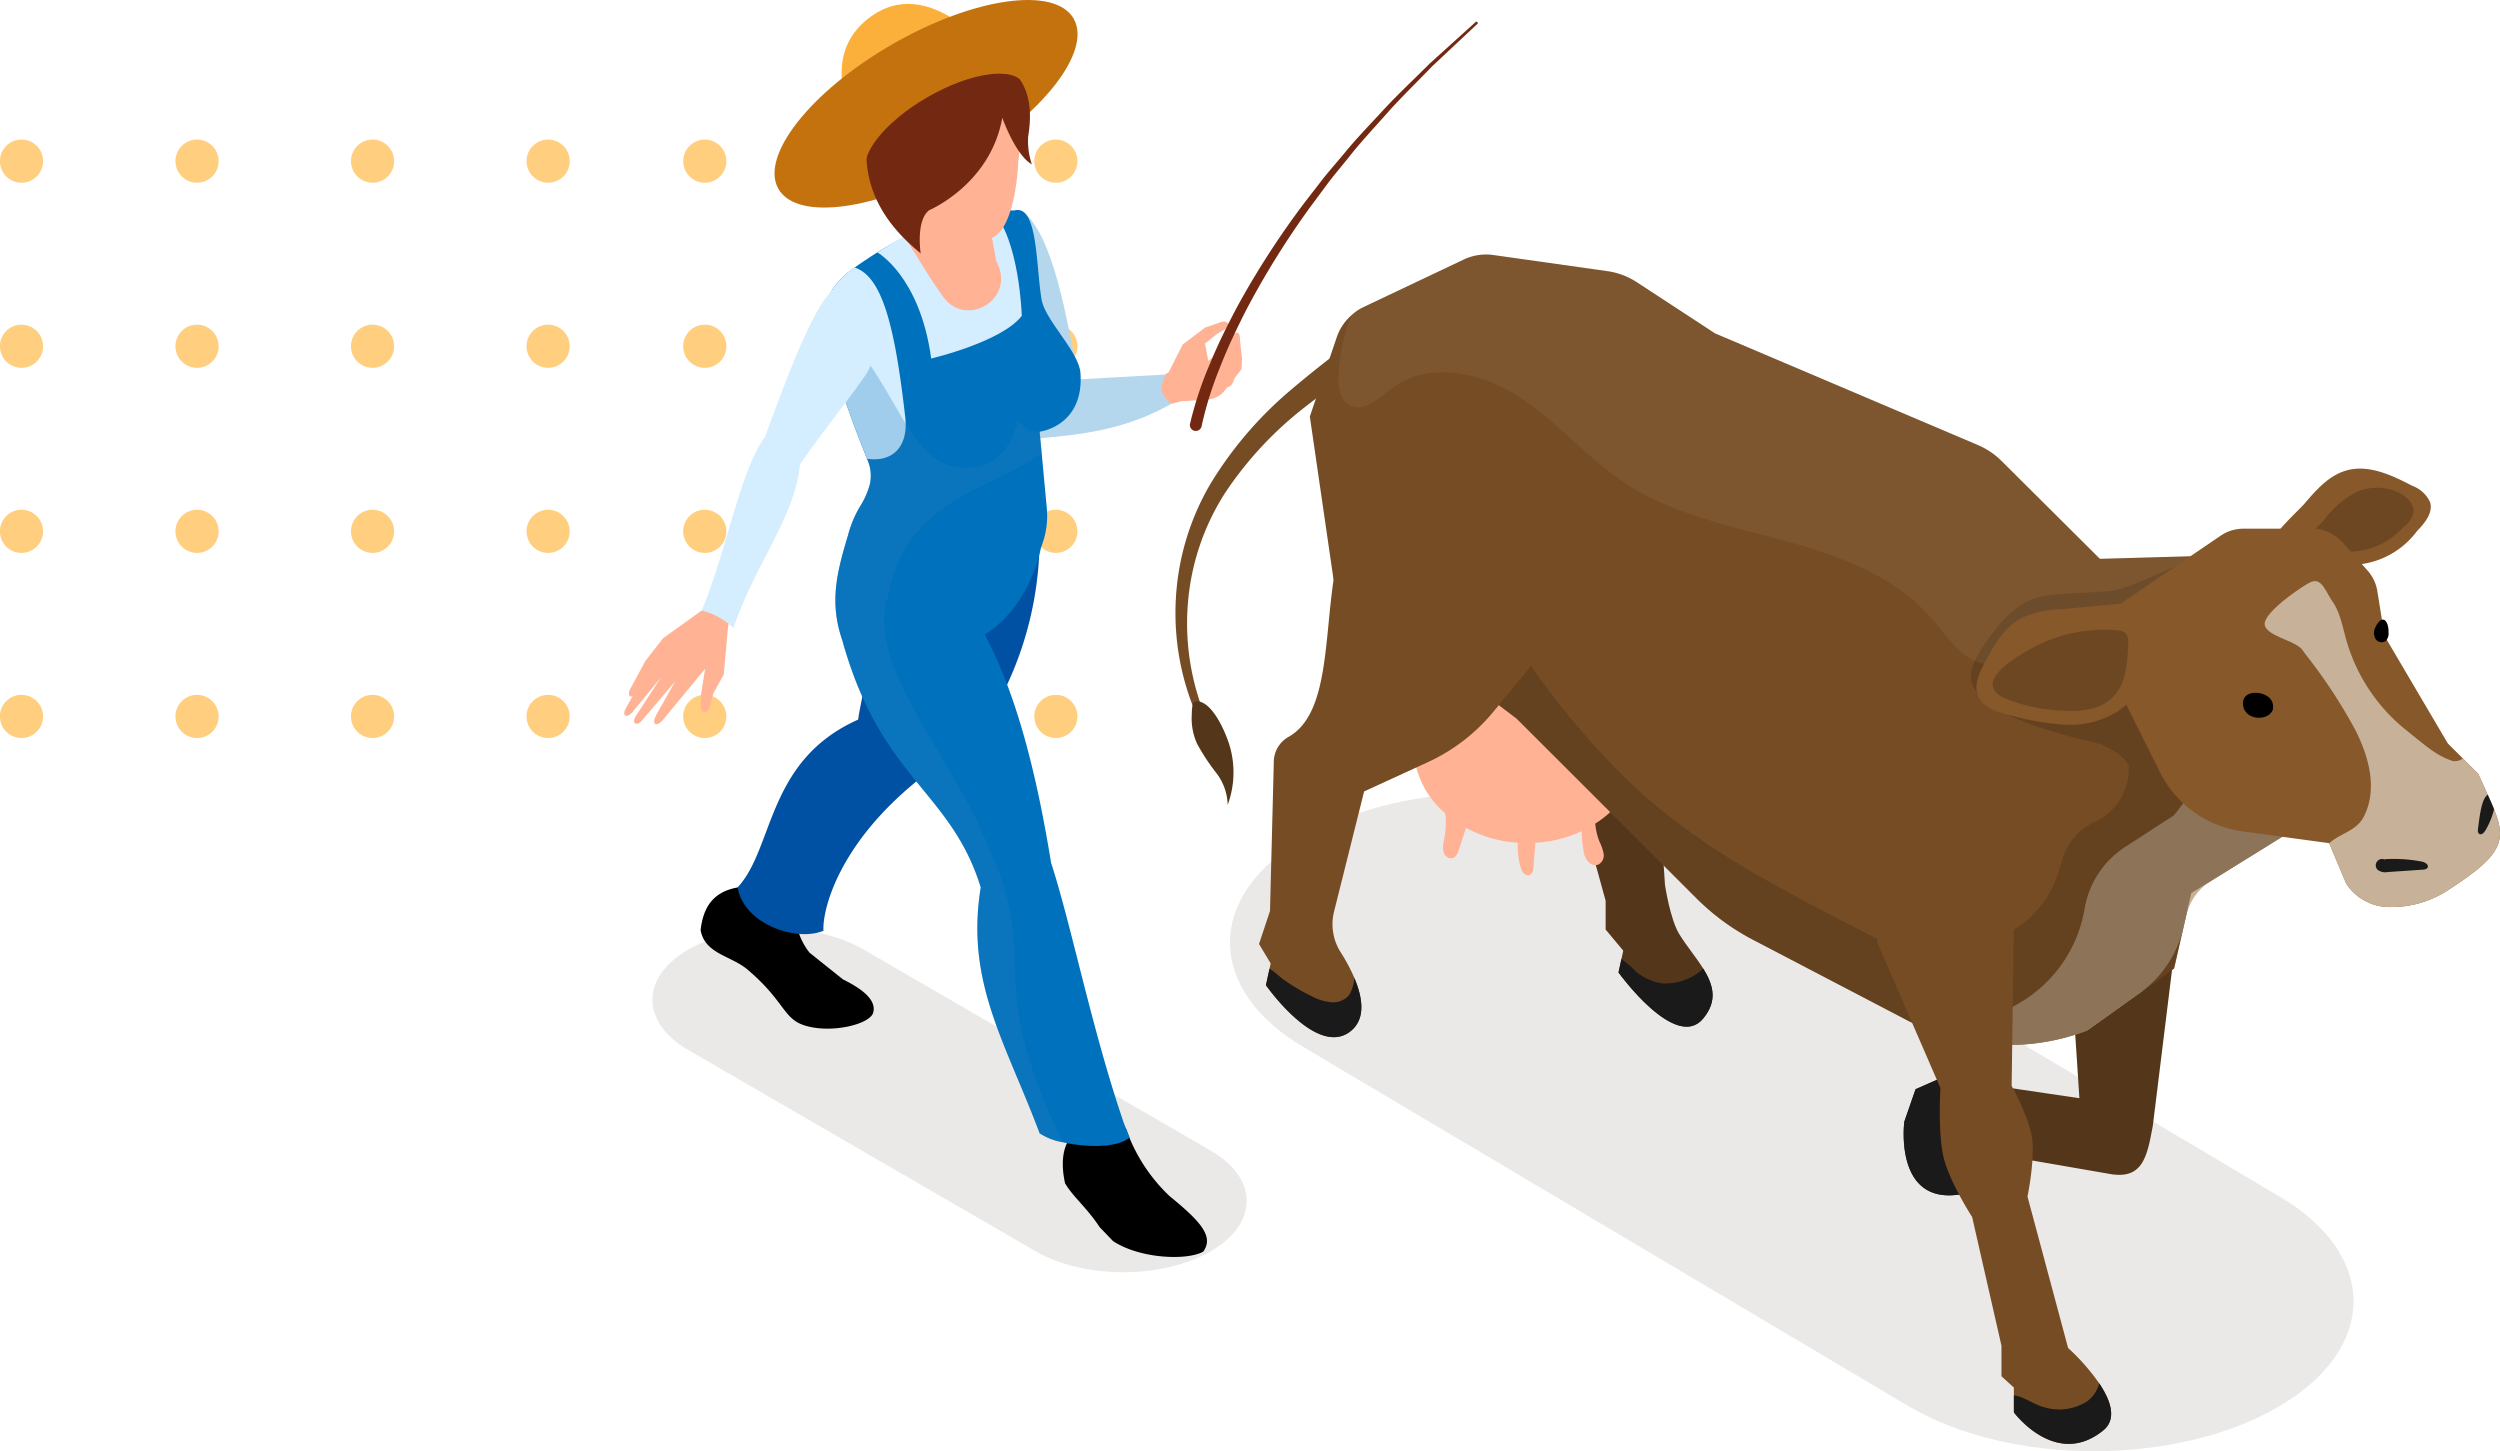 <svg xmlns="http://www.w3.org/2000/svg" xmlns:xlink="http://www.w3.org/1999/xlink" width="369.053" height="214.228" viewBox="0 0 369.053 214.228">
  <defs>
    <clipPath id="clip-path">
      <rect id="Rectángulo_279130" data-name="Rectángulo 279130" width="159.053" height="88.332" fill="none"/>
    </clipPath>
  </defs>
  <g id="Grupo_842203" data-name="Grupo 842203" transform="translate(-945.947 -1642.386)">
    <g id="Grupo_841639" data-name="Grupo 841639" transform="translate(945.947 1663.001)">
      <g id="Grupo_841638" data-name="Grupo 841638" clip-path="url(#clip-path)">
        <path id="Trazado_565584" data-name="Trazado 565584" d="M49.373,42.387a3.184,3.184,0,1,1,3.18-3.188v.013a3.179,3.179,0,0,1-3.18,3.175" transform="translate(31.546 -36.029)" fill="#ffce7e"/>
        <path id="Trazado_565585" data-name="Trazado 565585" d="M49.373,58.62a3.184,3.184,0,1,1,3.178-3.188v.01a3.177,3.177,0,0,1-3.178,3.178" transform="translate(31.546 -24.938)" fill="#ffce7e"/>
        <path id="Trazado_565586" data-name="Trazado 565586" d="M49.373,74.853a3.184,3.184,0,1,1,3.178-3.188v.01a3.177,3.177,0,0,1-3.178,3.178" transform="translate(31.546 -13.847)" fill="#ffce7e"/>
        <path id="Trazado_565587" data-name="Trazado 565587" d="M49.373,91.086A3.184,3.184,0,1,1,52.551,87.9v.01a3.177,3.177,0,0,1-3.178,3.178" transform="translate(31.546 -2.756)" fill="#ffce7e"/>
        <path id="Trazado_565588" data-name="Trazado 565588" d="M33.979,42.387A3.184,3.184,0,1,1,37.156,39.2v.017a3.18,3.18,0,0,1-3.176,3.175" transform="translate(21.026 -36.029)" fill="#ffce7e"/>
        <path id="Trazado_565589" data-name="Trazado 565589" d="M33.979,58.62a3.184,3.184,0,1,1,3.176-3.191v.013a3.179,3.179,0,0,1-3.18,3.178" transform="translate(21.026 -24.938)" fill="#ffce7e"/>
        <path id="Trazado_565590" data-name="Trazado 565590" d="M33.979,74.853a3.184,3.184,0,1,1,3.176-3.191v.013a3.179,3.179,0,0,1-3.18,3.178" transform="translate(21.026 -13.847)" fill="#ffce7e"/>
        <path id="Trazado_565591" data-name="Trazado 565591" d="M33.979,91.086a3.184,3.184,0,1,1,3.176-3.191v.013a3.179,3.179,0,0,1-3.18,3.178" transform="translate(21.026 -2.756)" fill="#ffce7e"/>
        <path id="Trazado_565592" data-name="Trazado 565592" d="M18.584,42.387a3.184,3.184,0,1,1,3.18-3.188v.013a3.179,3.179,0,0,1-3.18,3.175" transform="translate(10.509 -36.029)" fill="#ffce7e"/>
        <path id="Trazado_565593" data-name="Trazado 565593" d="M18.584,58.62a3.184,3.184,0,1,1,3.178-3.188v.01a3.177,3.177,0,0,1-3.178,3.178" transform="translate(10.509 -24.938)" fill="#ffce7e"/>
        <path id="Trazado_565594" data-name="Trazado 565594" d="M18.584,74.853a3.184,3.184,0,1,1,3.178-3.188v.01a3.177,3.177,0,0,1-3.178,3.178" transform="translate(10.509 -13.847)" fill="#ffce7e"/>
        <path id="Trazado_565595" data-name="Trazado 565595" d="M18.584,91.086A3.184,3.184,0,1,1,21.762,87.9v.01a3.177,3.177,0,0,1-3.178,3.178" transform="translate(10.509 -2.756)" fill="#ffce7e"/>
        <path id="Trazado_565596" data-name="Trazado 565596" d="M3.188,42.387A3.184,3.184,0,1,1,6.368,39.2v.013a3.179,3.179,0,0,1-3.18,3.175" transform="translate(-0.01 -36.029)" fill="#ffce7e"/>
        <path id="Trazado_565597" data-name="Trazado 565597" d="M3.188,58.62a3.184,3.184,0,1,1,3.178-3.188v.01A3.177,3.177,0,0,1,3.188,58.62Z" transform="translate(-0.01 -24.938)" fill="#ffce7e"/>
        <path id="Trazado_565598" data-name="Trazado 565598" d="M3.188,74.853a3.184,3.184,0,1,1,3.178-3.188v.01A3.177,3.177,0,0,1,3.188,74.853Z" transform="translate(-0.01 -13.847)" fill="#ffce7e"/>
        <path id="Trazado_565599" data-name="Trazado 565599" d="M3.188,91.086A3.184,3.184,0,1,1,6.366,87.9v.01A3.177,3.177,0,0,1,3.188,91.086Z" transform="translate(-0.01 -2.756)" fill="#ffce7e"/>
        <path id="Trazado_565600" data-name="Trazado 565600" d="M93.9,42.387a3.184,3.184,0,1,1,3.18-3.188v.013A3.178,3.178,0,0,1,93.9,42.39" transform="translate(61.97 -36.029)" fill="#ffce7e"/>
        <path id="Trazado_565601" data-name="Trazado 565601" d="M93.9,58.62a3.184,3.184,0,1,1,3.178-3.188v.01A3.177,3.177,0,0,1,93.9,58.62" transform="translate(61.97 -24.938)" fill="#ffce7e"/>
        <path id="Trazado_565602" data-name="Trazado 565602" d="M93.9,74.853a3.184,3.184,0,1,1,3.178-3.188v.01A3.177,3.177,0,0,1,93.9,74.853" transform="translate(61.97 -13.847)" fill="#ffce7e"/>
        <path id="Trazado_565603" data-name="Trazado 565603" d="M93.9,91.086A3.184,3.184,0,1,1,97.08,87.9v.01A3.177,3.177,0,0,1,93.9,91.086" transform="translate(61.97 -2.756)" fill="#ffce7e"/>
        <path id="Trazado_565604" data-name="Trazado 565604" d="M78.508,42.387a3.184,3.184,0,1,1,3.18-3.188v.013A3.178,3.178,0,0,1,78.51,42.39" transform="translate(51.452 -36.029)" fill="#ffce7e"/>
        <path id="Trazado_565605" data-name="Trazado 565605" d="M78.508,58.62a3.184,3.184,0,1,1,3.178-3.188v.01a3.177,3.177,0,0,1-3.178,3.178" transform="translate(51.452 -24.938)" fill="#ffce7e"/>
        <path id="Trazado_565606" data-name="Trazado 565606" d="M78.508,74.853a3.184,3.184,0,1,1,3.178-3.188v.01a3.177,3.177,0,0,1-3.178,3.178" transform="translate(51.452 -13.847)" fill="#ffce7e"/>
        <path id="Trazado_565607" data-name="Trazado 565607" d="M78.508,91.086A3.184,3.184,0,1,1,81.686,87.9v.01a3.177,3.177,0,0,1-3.178,3.178" transform="translate(51.452 -2.756)" fill="#ffce7e"/>
        <path id="Trazado_565608" data-name="Trazado 565608" d="M63.113,42.387a3.184,3.184,0,1,1,3.18-3.188v.013a3.179,3.179,0,0,1-3.18,3.175" transform="translate(40.933 -36.029)" fill="#ffce7e"/>
        <path id="Trazado_565609" data-name="Trazado 565609" d="M63.113,58.62a3.184,3.184,0,1,1,3.178-3.188v.01a3.177,3.177,0,0,1-3.178,3.178" transform="translate(40.933 -24.938)" fill="#ffce7e"/>
        <path id="Trazado_565610" data-name="Trazado 565610" d="M63.113,74.853a3.184,3.184,0,1,1,3.178-3.188v.01a3.177,3.177,0,0,1-3.178,3.178" transform="translate(40.933 -13.847)" fill="#ffce7e"/>
        <path id="Trazado_565611" data-name="Trazado 565611" d="M63.113,91.086A3.184,3.184,0,1,1,66.291,87.9v.01a3.177,3.177,0,0,1-3.178,3.178" transform="translate(40.933 -2.756)" fill="#ffce7e"/>
      </g>
    </g>
    <g id="Grupo_841818" data-name="Grupo 841818" transform="translate(673.054 1600.478)">
      <path id="Trazado_568185" data-name="Trazado 568185" d="M444.73,169.277l89.224,52.956c14.966,8.64,39.229,8.64,54.194,0s14.966-22.65,0-31.29l-89.224-52.956c-14.965-8.64-39.229-8.64-54.194,0S429.765,160.636,444.73,169.277Z" transform="translate(20.955 27.424)" fill="#35241a" opacity="0.1" style="mix-blend-mode: multiply;isolation: isolate"/>
      <path id="Trazado_568186" data-name="Trazado 568186" d="M373.57,164.825l51.261,29.692c7.122,4.11,18.668,4.11,25.788,0s7.122-10.779,0-14.889l-51.259-29.692c-7.122-4.112-18.668-4.112-25.79,0S366.449,160.713,373.57,164.825Z" transform="translate(0.976 32.12)" fill="#35241a" opacity="0.1" style="mix-blend-mode: multiply;isolation: isolate"/>
      <g id="Grupo_841817" data-name="Grupo 841817" transform="translate(365.041 41.909)">
        <g id="Grupo_841816" data-name="Grupo 841816">
          <g id="Grupo_841814" data-name="Grupo 841814" transform="translate(81.376 37.562)">
            <path id="Trazado_568187" data-name="Trazado 568187" d="M549.573,149.645l-3.132,25.414c-.841,4.635-1.5,7.928-6.156,7.207l-15.195-2.632h-2.082s-1.1,3.353-3.363,4.9a4.34,4.34,0,0,1-1.812.741c-9.658,1.411-8.087-10.759-8.087-10.759l1.661-4.795,4.6-2.022.4-.171,4.5,1.352,14.684,2.172s-1-15.844-1.172-16.515S549.573,149.645,549.573,149.645Z" transform="translate(-402.155 -46.495)" fill="#54371a"/>
            <path id="Trazado_568188" data-name="Trazado 568188" d="M519.646,180.306a4.34,4.34,0,0,1-1.812.741c-9.658,1.411-8.087-10.759-8.087-10.759l1.661-4.795,4.6-2.022a2.967,2.967,0,0,1,.981.921c1.141,1.691.36,3.934.051,5.945a11.805,11.805,0,0,0,1.391,7.527A11.053,11.053,0,0,1,519.646,180.306Z" transform="translate(-402.155 -42.264)" fill="#1a1a1a"/>
            <path id="Trazado_568189" data-name="Trazado 568189" d="M460.914,80.986A166.636,166.636,0,0,0,446.43,91.079a53.527,53.527,0,0,0-11.777,12.682,35.315,35.315,0,0,0-5.47,16.259,36.474,36.474,0,0,0,2.734,17.117l-.982.445a37.913,37.913,0,0,1-3.558-17.672,37.525,37.525,0,0,1,5.1-17.465,56.384,56.384,0,0,1,11.843-13.87,169.953,169.953,0,0,1,14.362-10.914Z" transform="translate(-427.346 -68.527)" fill="#754c24"/>
            <path id="Trazado_568190" data-name="Trazado 568190" d="M492.147,167.671c-4.064,4.9-12.491-6.806-12.491-6.806l.43-1.992.27-1.221-2.6-3.123v-4.245l-7.627-27.655c.03-1.251,7.967,1.2,11.39,1.642l3.814,5.735,1.181,17.917s.761,5.134,2.133,7.317c1.11,1.781,2.5,3.434,3.523,5.065C493.648,162.7,494.33,165.039,492.147,167.671Z" transform="translate(-414.253 -54.872)" fill="#54371a"/>
            <path id="Trazado_568191" data-name="Trazado 568191" d="M487.835,129.563a12.431,12.431,0,0,1-1.361,5.664,14.184,14.184,0,0,1-3.172,4.135,15.688,15.688,0,0,1-2.212,1.7,9.412,9.412,0,0,0,.631,2.683,6.675,6.675,0,0,1,.61,1.781,1.542,1.542,0,0,1-.78,1.582,1.357,1.357,0,0,1-1.431-.36,2.81,2.81,0,0,1-.711-1.381,18.655,18.655,0,0,1-.321-3.183,18.827,18.827,0,0,1-6.846,1.7q-.133,1.787-.269,3.573c-.04.451-.131.991-.541,1.172a.823.823,0,0,1-.841-.18,1.856,1.856,0,0,1-.461-.76,11.023,11.023,0,0,1-.479-3.8,18.789,18.789,0,0,1-7.647-2.2c-.341,1.05-.68,2.111-1.021,3.162-.18.551-.44,1.191-1,1.322a1.211,1.211,0,0,1-1.311-.972,4.183,4.183,0,0,1,.11-1.791,13.839,13.839,0,0,0,.24-3.084c-.01-.249-.05-.511-.07-.78a13.306,13.306,0,0,1-4.724-9.98,13.645,13.645,0,0,1,6.026-11.03,18.255,18.255,0,0,1,9.639-3.3c.37-.03.76-.04,1.14-.04C480.319,115.19,487.835,121.626,487.835,129.563Z" transform="translate(-419.12 -57.041)" fill="#ffb294"/>
            <path id="Trazado_568192" data-name="Trazado 568192" d="M589.182,154.7,572.651,164.95l-2.536,11.125-12.823,9.149a32.617,32.617,0,0,1-26.747-1.592l-22.672-11.842a34.228,34.228,0,0,1-8.291-6.106l-12.7-12.7-13.821-13.8-9.237-7.015-1.364-1.05-16.426-12.455-3.5-24.072,3.972-11.7a7.571,7.571,0,0,1,2.256-3.324,6.873,6.873,0,0,1,1.7-1.136l14.834-7.033a7.712,7.712,0,0,1,4.337-.646l16.812,2.378a10.65,10.65,0,0,1,4.373,1.644l11.529,7.54,38.835,16.5a11.11,11.11,0,0,1,3.447,2.327L559.163,115.6l13.523-.385,1.294-.035,4.95-.123a6,6,0,0,1,6.14,5.283l.508,4.322,2.466,20.676.315,2.467Z" transform="translate(-422.698 -70.667)" fill="#754c24"/>
            <path id="Trazado_568193" data-name="Trazado 568193" d="M429.985,127.46a30.767,30.767,0,0,0,2.809,4.272,8.05,8.05,0,0,1,1.7,4.737,13.848,13.848,0,0,0,.257-8.836c-.567-1.84-2.156-5.533-4.112-6.319-1.452-.584-1.4.516-1.458,2.075A9.021,9.021,0,0,0,429.985,127.46Z" transform="translate(-426.786 -55.215)" fill="#54371a"/>
            <path id="Trazado_568194" data-name="Trazado 568194" d="M566.655,137.991l-13.577,8.435a8.292,8.292,0,0,0-3.709,5.2l-.388,1.7a16.342,16.342,0,0,1-6.443,9.664l-7.772,5.542a32.549,32.549,0,0,1-17.807,1.532l-.85-2.092,5.422-1.976a19.964,19.964,0,0,0,12.854-15.443,13.566,13.566,0,0,1,6-9.128l7.216-4.682,8.8-11.51,9.139,3.4Z" transform="translate(-400.179 -53.968)" fill="#c7b299"/>
            <path id="Trazado_568195" data-name="Trazado 568195" d="M584.513,144.661l-16.531,10.251-2.536,11.125-12.823,9.149a32.617,32.617,0,0,1-26.747-1.592L503.2,161.753a34.228,34.228,0,0,1-8.291-6.106l-12.7-12.7-13.821-13.8-9.237-7.015-1.364-1.05L464.385,112c1.5,2.431,2.974,4.687,4.408,6.822a114.867,114.867,0,0,0,16.584,19.995c10.916,10.234,22.6,15.8,40.147,24.858L536,162.33a14.87,14.87,0,0,0,12.315-10.339l.717-2.274a8.716,8.716,0,0,1,4.689-5.318,8.668,8.668,0,0,0,5.038-8.4c-1.451-2.2-4.145-3.236-6.734-3.726-1.015-.192-8.327-2.169-11.056-3.691-5.7-3.184-7.767-5.021-2.309-12.052,5.3-6.84,7.7-5.354,17.493-6.246,2.536-.227,8.168-3.2,13.155-5.143,3.814-1.486,7.242-2.378,8.589-.98a12.188,12.188,0,0,1,3.149,9.324c-.035.385-.071.752-.14,1.138-.84,5.335-4.67,10.023-9.464,12.577a22.645,22.645,0,0,1-4.041,1.68l16.285,8.886Z" transform="translate(-418.028 -60.63)" fill="#54371a" opacity="0.5" style="mix-blend-mode: multiply;isolation: isolate"/>
            <path id="Trazado_568196" data-name="Trazado 568196" d="M482.333,117.655l-10.95,13.262a27.251,27.251,0,0,1-9.639,7.428l-9.439,4.334-4.445,17.766a7.711,7.711,0,0,0,.961,5.945,26.031,26.031,0,0,1,2.041,3.814c1.221,2.893,1.732,6.056-.56,7.877-4.984,3.964-12.491-6.8-12.491-6.8l.53-2.433.17-.78L436.79,165.2l1.622-4.874.56-21.98a4.264,4.264,0,0,1,2.112-3.683c5.9-3.253,5.325-13.853,6.716-23.262l1.5-17.015Z" transform="translate(-424.456 -63.41)" fill="#754c24"/>
            <path id="Trazado_568197" data-name="Trazado 568197" d="M540.02,223.019c-7.006,5.675-13.182-2.674-13.182-2.674v-3.662l-1.831-1.672v-4.5l-4.335-19.018s-3.252-5.014-4.173-8.647-.5-10.37-.5-10.37l-9.34-21.519v-10.84l20.179,8.508-.33,23.522s2.523,4.484,3,7.667-.66,8.678-.66,8.678l5.995,22.351a31.157,31.157,0,0,1,4.595,5.226C541.1,218.534,542.112,221.326,540.02,223.019Z" transform="translate(-403.071 -49.413)" fill="#754c24"/>
            <path id="Trazado_568198" data-name="Trazado 568198" d="M450.063,160.629c-4.984,3.964-12.491-6.8-12.491-6.8l.53-2.433c.751.451,1.461,1.161,2.032,1.573a28.14,28.14,0,0,0,4.3,2.542,7.654,7.654,0,0,0,2.792.841,3.109,3.109,0,0,0,2.613-1.051,5.5,5.5,0,0,0,.78-2.552C451.845,155.645,452.355,158.808,450.063,160.629Z" transform="translate(-424.217 -45.958)" fill="#1a1a1a"/>
            <path id="Trazado_568199" data-name="Trazado 568199" d="M489.914,159.095c-4.064,4.9-12.491-6.806-12.491-6.806l.43-1.992a21.069,21.069,0,0,1,2.283,1.981,8.059,8.059,0,0,0,3.812,1.633,8.28,8.28,0,0,0,5.986-2.182C491.415,154.12,492.1,156.463,489.914,159.095Z" transform="translate(-412.02 -46.296)" fill="#1a1a1a"/>
            <path id="Trazado_568200" data-name="Trazado 568200" d="M535.291,205.22c-7.006,5.675-13.182-2.674-13.182-2.674v-2.522c.071.02.15.03.24.051,1.421.27,2.833,1.38,4.3,1.731a7.631,7.631,0,0,0,6.306-.91,4.759,4.759,0,0,0,1.751-2.632C536.373,200.735,537.384,203.527,535.291,205.22Z" transform="translate(-398.342 -31.615)" fill="#1a1a1a"/>
            <path id="Trazado_568201" data-name="Trazado 568201" d="M571.688,115.225a6.805,6.805,0,0,1-2.011,3.543,18,18,0,0,1-5.215,3.132q-8.483,3.844-16.975,7.7c-2,.91-4.155,1.842-6.327,1.492-3.4-.551-5.465-3.923-7.707-6.546-5.415-6.367-13.723-9.4-21.789-11.6s-16.485-3.893-23.482-8.457c-5.625-3.684-10.02-9.029-15.645-12.732s-13.5-5.415-18.866-1.341c-1.893,1.441-4.095,3.632-6.2,2.532-1.481-.781-1.762-2.773-1.691-4.455a25.95,25.95,0,0,1,1.981-8.928,7.286,7.286,0,0,1,1.711-1.131L464.309,71.4a7.608,7.608,0,0,1,4.333-.66l16.807,2.382a10.806,10.806,0,0,1,4.383,1.651l11.521,7.537,38.836,16.494a11.109,11.109,0,0,1,3.453,2.322l14.533,14.463Z" transform="translate(-421.707 -70.668)" fill="#c7b299" opacity="0.1" style="mix-blend-mode: screen;isolation: isolate"/>
            <g id="Grupo_841813" data-name="Grupo 841813" transform="translate(118.242 31.617)">
              <g id="Grupo_841812" data-name="Grupo 841812">
                <path id="Trazado_568202" data-name="Trazado 568202" d="M556.3,100.01c1.717-2.014,3.587-4.127,6.131-4.856,3.3-.944,6.729.686,9.773,2.27a4.652,4.652,0,0,1,2.6,2.381c.487,1.571-.763,3.1-1.915,4.276a12.35,12.35,0,0,1-12.178,4.806c-1.712-.074-9.432.627-10-1.182C550.1,105.718,555.248,101.246,556.3,100.01Z" transform="translate(-507.844 -94.876)" fill="#87582a"/>
                <path id="Trazado_568203" data-name="Trazado 568203" d="M557.713,101.99a15.072,15.072,0,0,1,4.718-4.23,7.615,7.615,0,0,1,6.562.043c1.164.577,2.271,1.71,2.064,2.991a3.9,3.9,0,0,1-1.573,2.146,10.823,10.823,0,0,1-9.414,3.432c-.938-.017-4.77.426-5.142-.458S557.146,102.557,557.713,101.99Z" transform="translate(-506.551 -94.214)" fill="#54371a" opacity="0.5" style="mix-blend-mode: multiply;isolation: isolate"/>
                <path id="Trazado_568204" data-name="Trazado 568204" d="M582.832,155.022a15.09,15.09,0,0,1-8.117,2.492H574.5a7.64,7.64,0,0,1-6.707-3.473l-2.5-5.954-12.811-1.742a15.984,15.984,0,0,1-12.152-8.7l-5.565-11.13-1.651-12.841,16.144-10.97a5.967,5.967,0,0,1,3.374-1.041h10.129a5.981,5.981,0,0,1,4.494,2.022l3.713,4.173A6.016,6.016,0,0,1,572.4,110.9l1.061,6.606,9.338,15.854,2.223,2.223,2.282,2.282c.191.43.371.841.56,1.241C591.35,146.866,592.861,148.577,582.832,155.022Z" transform="translate(-513.218 -92.798)" fill="#87582a"/>
                <path id="Trazado_568205" data-name="Trazado 568205" d="M530.34,111a14.827,14.827,0,0,0-5.913,1.354c-2.476,1.358-3.946,3.976-5.287,6.461-.845,1.567-1.71,3.418-1,5.051.717,1.648,2.689,2.27,4.432,2.709a40.154,40.154,0,0,0,8.21,1.464,13.459,13.459,0,0,0,7.98-1.959,16.888,16.888,0,0,0,5.053-6.142,12.728,12.728,0,0,0,1.879-5.45c.135-3.007-1.279-4.655-4.1-4.472C537.838,110.26,534.087,110.673,530.34,111Z" transform="translate(-517.879 -90.246)" fill="#87582a"/>
              </g>
              <path id="Trazado_568206" data-name="Trazado 568206" d="M529.772,125.02c2.718.209,5.74-.047,7.667-1.973,1.975-1.976,2.184-5.058,2.274-7.851a2.126,2.126,0,0,0-.368-1.566,2.012,2.012,0,0,0-1.319-.465,22.245,22.245,0,0,0-12.4,2.579c-2.574,1.378-9.106,5.25-4.04,7.506A25.28,25.28,0,0,0,529.772,125.02Z" transform="translate(-517.317 -89.304)" fill="#54371a" opacity="0.5" style="mix-blend-mode: multiply;isolation: isolate"/>
              <path id="Trazado_568207" data-name="Trazado 568207" d="M577.523,153.207a15.09,15.09,0,0,1-8.117,2.492h-.219a7.64,7.64,0,0,1-6.707-3.473l-2.5-5.954c1.712-1.482,4-1.813,5.075-3.844,2.162-4.155.741-9-1.232-12.9a77.629,77.629,0,0,0-7.247-11.03c-.189-.251-.38-.511-.569-.771-1.021-1.371-5.176-1.983-5.535-3.654s5.074-5.435,6.585-6.235c1.772-.951,2.283,1.111,3.414,2.762s1.481,3.7,2.022,5.636a26.208,26.208,0,0,0,8.718,13.242c3.4,2.743,4.593,3.823,6.956,4.655a1.986,1.986,0,0,0,1.552-.36L582,136.052c.191.43.371.841.56,1.241.29.65.571,1.251.822,1.822.35.771.67,1.481.93,2.132C586.191,145.911,585.58,148.032,577.523,153.207Z" transform="translate(-507.909 -90.983)" fill="#c7b299"/>
              <path id="Trazado_568208" data-name="Trazado 568208" d="M564.556,139.218a.939.939,0,0,0-1.28,1.371,1.909,1.909,0,0,0,1.523.336l5.15-.35c.269-.018.586-.065.711-.306.221-.427-.387-.8-.858-.887a21.651,21.651,0,0,0-5.479-.35Z" transform="translate(-504.063 -81.374)" fill="#1a1a1a"/>
              <path id="Trazado_568209" data-name="Trazado 568209" d="M576.934,133.86a.488.488,0,0,1-.02.131,11.294,11.294,0,0,1-1.2,2.932c-.2.381-.62.832-.97.581-.221-.161-.21-.491-.17-.761.18-1.181.391-3.963,1.251-4.853a1.328,1.328,0,0,1,.18-.161C576.354,132.5,576.674,133.209,576.934,133.86Z" transform="translate(-500.534 -83.596)" fill="#1a1a1a"/>
              <path id="Trazado_568210" data-name="Trazado 568210" d="M548.014,122.068a2.047,2.047,0,0,0,1.034,1.5,2.732,2.732,0,0,0,1.83.274,1.96,1.96,0,0,0,1.492-1.017,1.823,1.823,0,0,0-.831-2.146C550.239,119.86,547.777,119.993,548.014,122.068Z" transform="translate(-508.66 -87.121)"/>
              <path id="Trazado_568211" data-name="Trazado 568211" d="M562.972,113.183a1.742,1.742,0,0,0,.091,1.637,1.068,1.068,0,0,0,1.493.274,1.649,1.649,0,0,0,.4-1.3,3.265,3.265,0,0,0-.17-1.185C564.229,111.208,563.337,112.294,562.972,113.183Z" transform="translate(-504.126 -89.654)"/>
            </g>
          </g>
          <g id="Grupo_841815" data-name="Grupo 841815">
            <path id="Trazado_568212" data-name="Trazado 568212" d="M392.924,62.726s-8.376-12.416,1.5-18.841c8.922-5.8,18.173,6.712,18.173,6.712Z" transform="translate(-357.521 -41.774)" fill="#fbb03b"/>
            <path id="Trazado_568213" data-name="Trazado 568213" d="M426.181,44.651c2.788,4.83-4.7,14.376-16.736,21.322s-24.045,8.663-26.833,3.833,4.7-14.375,16.736-21.322S423.392,39.822,426.181,44.651Z" transform="translate(-359.841 -41.909)" fill="#c4720e"/>
            <path id="Trazado_568214" data-name="Trazado 568214" d="M424.442,91.07l2.474-.509,2.2-.546,3.825-.249a3.616,3.616,0,0,0,2.658-1.439l.283-.377c.707-.165.82-.683,1.092-1.356l1.01-1.318.078-1.506-.306-2.808c.017-1.434-.594-1.174-1.233-.7l-.166,1.115-.959.872-2.317,1.823L432.6,81.5l1.8-1.442,1.1-.648c.942-.631.516-1.33-.434-1.115l-2.461.845-3.308,2.509-2.054,4.067-2.795,1.813Z" transform="translate(-346.86 -30.784)" fill="#ffb294"/>
            <path id="Trazado_568215" data-name="Trazado 568215" d="M411.722,65.82c4.45,3.677,6.4,15.468,8.181,24.779l12.937-.733c-1.343,2.207-.413,3.327.768,4.323-6.345,3.64-12.729,4.543-19.332,5.086-8.615-1.259.619-19.365-9.355-22.339Z" transform="translate(-352.835 -34.59)" fill="#b4d7ed"/>
            <path id="Trazado_568216" data-name="Trazado 568216" d="M394.7,155.966l-4.938-3.943a9.812,9.812,0,0,1-2.075-5.18c-3.294-.583-6.307-2.028-7.324-5.192-.1.08-.2.163-.308.238-.321.159-.627.327-.925.5-3.8.67-5.088,3.152-5.458,6.285.627,3.534,4.492,3.781,6.9,5.813,5.527,4.673,5.243,7.238,8.435,8.264,3.884,1.249,9.657-.142,10.143-1.881C399.547,159.441,398.488,157.823,394.7,155.966Zm-3.566-2.357q.621.627,1.343,1.275C391.992,154.462,391.553,154.036,391.137,153.608Zm-.524-.551c-.04-.047-.085-.093-.125-.138C390.529,152.964,390.572,153.011,390.614,153.057Z" transform="translate(-362.398 -11.381)"/>
            <path id="Trazado_568217" data-name="Trazado 568217" d="M430.389,179.5a24.954,24.954,0,0,1-6.474-10.048,17.472,17.472,0,0,1-7.148-.153c.054.145.116.282.17.428-2.677,1.737-2.564,5.244-1.994,7.865,1.254,2.108,3.057,3.4,5.129,6.5l1.954,2.035c3.9,2.589,10.869,2.923,13.319,1.556C436.924,185.482,435.064,183.309,430.389,179.5Zm-13.945-8.847c.018-.048.037-.1.057-.148C416.48,170.554,416.464,170.6,416.445,170.653Z" transform="translate(-349.869 -2.918)"/>
            <path id="Trazado_568218" data-name="Trazado 568218" d="M422.43,102.387l-22.809.206c3.336,8.009-1.478,11.789-3.976,27.036-13.553,6.048-12.378,18.959-17.787,24.766.96,5.539,8.791,8.061,12.677,6.393-.229-3.188,2.734-16.477,22.078-27.8A51.128,51.128,0,0,0,422.43,102.387Z" transform="translate(-361.118 -23.398)" fill="#0051a3"/>
            <path id="Trazado_568219" data-name="Trazado 568219" d="M432.347,191.318c-1.887,1.591-6.508,1.472-9.867.7l-.089-.014a8.886,8.886,0,0,1-3.329-1.307c-5.128-13.643-10.953-22.368-8.695-36.307-4.443-14.356-14.727-15.946-20.435-36.455-1.9-5.514-.892-9.824.848-15.546h28.787c-.074.6-.163,1.19-.3,1.784-.966,4.815-3.73,9.988-8.308,12.914,4.652,8.695,7.639,20.42,9.794,33.691,2.973,9.11,6.018,24.61,10.715,38.342C431.575,189.4,432.244,191.051,432.347,191.318Z" transform="translate(-357.736 -23.398)" fill="#0071bc"/>
            <path id="Trazado_568220" data-name="Trazado 568220" d="M419.472,98.37l.3,3.166.743,7.98a12.264,12.264,0,0,1-.832,5.9c-.1.208-.193.4-.3.609-3.938,7.639-14.371,7.565-21.608,3.8a14.851,14.851,0,0,1-6.584-6.2A16.07,16.07,0,0,1,393,109.338a11.663,11.663,0,0,0,1.412-3.24,3.8,3.8,0,0,0,.074-.431,5.783,5.783,0,0,0-.447-3.165c-1.01-2.527-1.887-4.846-2.57-6.718-.163-.475-.327-.906-.475-1.307a.212.212,0,0,0-.03-.089c-.133-.387-.268-.729-.371-1.055-.491-1.412-.773-2.229-.773-2.229-.282-.818-.55-1.591-.788-2.333s-.461-1.442-.654-2.111c-1.412-4.92-1.293-8.278,2.809-11.815.965-.714,1.932-1.383,2.9-2.022.475-.312.951-.624,1.426-.921,6.138-3.835,12.425-6.213,18.948-6.213.4,0,.818.014,1.234.03,3.492-1,3.209,7.817,4.042,13.033.52,3.24,5.557,7.744,5.766,11.013C426.01,97.6,419.472,98.37,419.472,98.37Z" transform="translate(-358.147 -34.645)" fill="#0071bc"/>
            <path id="Trazado_568221" data-name="Trazado 568221" d="M394,100.378c-2.512-6.272-4.175-11.265-4.175-11.265-.564-1.62-1.07-3.091-1.442-4.443-1.412-4.92-1.293-8.278,2.809-11.815a8.037,8.037,0,0,1,.965-.714c4.084,1.344,5.948,8.662,7.472,22.074C400.1,98.316,398.056,100.944,394,100.378Z" transform="translate(-358.147 -32.656)" fill="#d4eeff"/>
            <path id="Trazado_568222" data-name="Trazado 568222" d="M414.975,81.232C412,85.1,401.6,87.53,401.6,87.53c-1.665-12.171-7.951-15.664-7.951-15.664,6.138-3.835,10.432-6.106,16.955-6.106C414.635,69.877,414.975,81.232,414.975,81.232Z" transform="translate(-356.284 -34.609)" fill="#d4eeff"/>
            <path id="Trazado_568223" data-name="Trazado 568223" d="M396.8,61.188l.274,10.348,3.3,5.312c.453.721,1.159,1.749,2.013,2.952,3.238,4.563,10.274.7,8.2-4.5-.116-.289-.235-.573-.36-.853l-.53-2.855-1.319-5.453Z" transform="translate(-355.32 -36.008)" fill="#ffb294"/>
            <path id="Trazado_568224" data-name="Trazado 568224" d="M398.642,63.988c-.039.118,1.532,10.992,7.438,10.677,3.7-.2,3-8.363,3-8.363Z" transform="translate(-354.757 -35.151)" fill="#ffb294" opacity="0.5" style="mix-blend-mode: multiply;isolation: isolate"/>
            <path id="Trazado_568225" data-name="Trazado 568225" d="M410.571,74.663c-2.693,1.207-6.61-1.653-8.39-3.148A4.981,4.981,0,0,1,400.8,69.63l-1.45-3.443-2.274.178s-4.02-.491-3.4-8.287c.311-3.9,5.984-8.344,10.11-8.364,6.5-.033,8.22,2.858,9.944,5.518s.739,8.12.739,8.12S414.187,73.043,410.571,74.663Z" transform="translate(-356.297 -39.52)" fill="#ffb294"/>
            <path id="Trazado_568226" data-name="Trazado 568226" d="M401.673,70.976s9.067-3.814,10.8-13.658c0,0,1.929,5.513,4.37,6.891a10.57,10.57,0,0,1-.554-4.044c.2-1.582,1.942-10.228-6.888-11.667-8.184-1.333-15.713,5.429-16.694,10.868-1.825,10.1,5.3,15.928,7.724,17.989C400.431,77.355,399.669,72.552,401.673,70.976Z" transform="translate(-356.663 -39.944)" fill="#722811"/>
            <path id="Trazado_568227" data-name="Trazado 568227" d="M422.7,199.277l-.089-.014a8.886,8.886,0,0,1-3.329-1.307c-5.128-13.643-10.953-22.368-8.695-36.307-4.443-14.356-14.727-15.946-20.435-36.455-1.9-5.514-.892-9.824.848-15.546a16.07,16.07,0,0,1,1.813-4.294,11.663,11.663,0,0,0,1.412-3.24,2.066,2.066,0,0,0,.074-.431,5.783,5.783,0,0,0-.447-3.165c-1.01-2.527-1.887-4.846-2.57-6.718-.163-.475-.327-.906-.475-1.307a.212.212,0,0,0-.03-.089c-.133-.387-.268-.729-.371-1.055-.491-1.412-.773-2.229-.773-2.229-.282-.818-.55-1.591-.788-2.333s-.461-1.442-.654-2.111c.4-2.393.922-4.459,1.442-3.923C399.217,88.692,400,100.8,409.666,99.63c5.364-.669,6.361-6.88,6.361-6.88,1.382,1.2,1.946,1.768,3.255,1.634l.3,3.166c-5.529,4.1-13.806,5.811-18.8,12.1a18.341,18.341,0,0,0-3.195,6.2,22.778,22.778,0,0,0-.6,2.483c-3.714,10.58,9.526,23.734,15.2,38.447C419.281,172.63,410.84,174.963,422.7,199.277Z" transform="translate(-357.956 -30.659)" fill="#227fbc" opacity="0.3" style="mix-blend-mode: multiply;isolation: isolate"/>
            <path id="Trazado_568228" data-name="Trazado 568228" d="M378.653,108.583l-1.823,2.792-6.042,4.332-2.621,3.362-2.2,4.066c-.475.722-.151,1.463.323,1.121l-.968,1.71c-.7,1.234.056,1.652.912.684l4.217-5.129-3.705,5.7c-.683,1.083.153,1.6.969.569l4.844-5.7-2.792,4.958c-.722,1.314-.076,1.919.969.741l6.25-7.561-.575,3.573-.073,1.916c0,1.255,1.161,1.179,1.413-.187l.461-1.7,1.528-2.762.609-6.858.816-4.54Z" transform="translate(-365.041 -21.502)" fill="#ffb294"/>
            <path id="Trazado_568229" data-name="Trazado 568229" d="M394.038,74.316c-2.816.763-6.792,10.923-10.9,22.188-3.626,4.789-5.61,16.643-9.333,25.611a10.376,10.376,0,0,1,4.68,2.581c3.268-9.651,9.062-16.262,9.822-24.164,3.264-4.7,7.019-9.35,9.5-12.918C401.294,82.9,398.551,74.316,394.038,74.316Z" transform="translate(-362.36 -31.99)" fill="#d4eeff"/>
            <path id="Trazado_568230" data-name="Trazado 568230" d="M429,103.707a53.529,53.529,0,0,1,2.941-8.86c1.165-2.862,2.547-5.619,3.984-8.341a125.5,125.5,0,0,1,10-15.465L448.74,67.4c.964-1.192,1.973-2.347,2.958-3.521,1.933-2.382,4.091-4.566,6.156-6.827,2.1-2.232,4.34-4.323,6.5-6.49l6.811-6.157a.186.186,0,0,1,.252.273l-6.686,6.276c-2.116,2.2-4.31,4.326-6.358,6.588-2.014,2.291-4.119,4.5-6,6.907-.956,1.187-1.938,2.352-2.873,3.555l-2.723,3.67a124.252,124.252,0,0,0-9.614,15.49c-1.366,2.71-2.676,5.452-3.764,8.277a52.4,52.4,0,0,0-2.68,8.573.891.891,0,0,1-1.046.744.874.874,0,0,1-.68-1.032Z" transform="translate(-345.471 -41.16)" fill="#722811"/>
          </g>
        </g>
        <path id="Trazado_568231" data-name="Trazado 568231" d="M402.468,54.956c6.362-3.673,12.715-4.58,14.189-2.026l-2.5-6.765-14.162,4.01-11,9.405,4.625,6.652C392.145,63.677,396.106,58.63,402.468,54.956Z" transform="translate(-357.71 -40.606)" fill="#c4720e"/>
      </g>
    </g>
  </g>
</svg>

